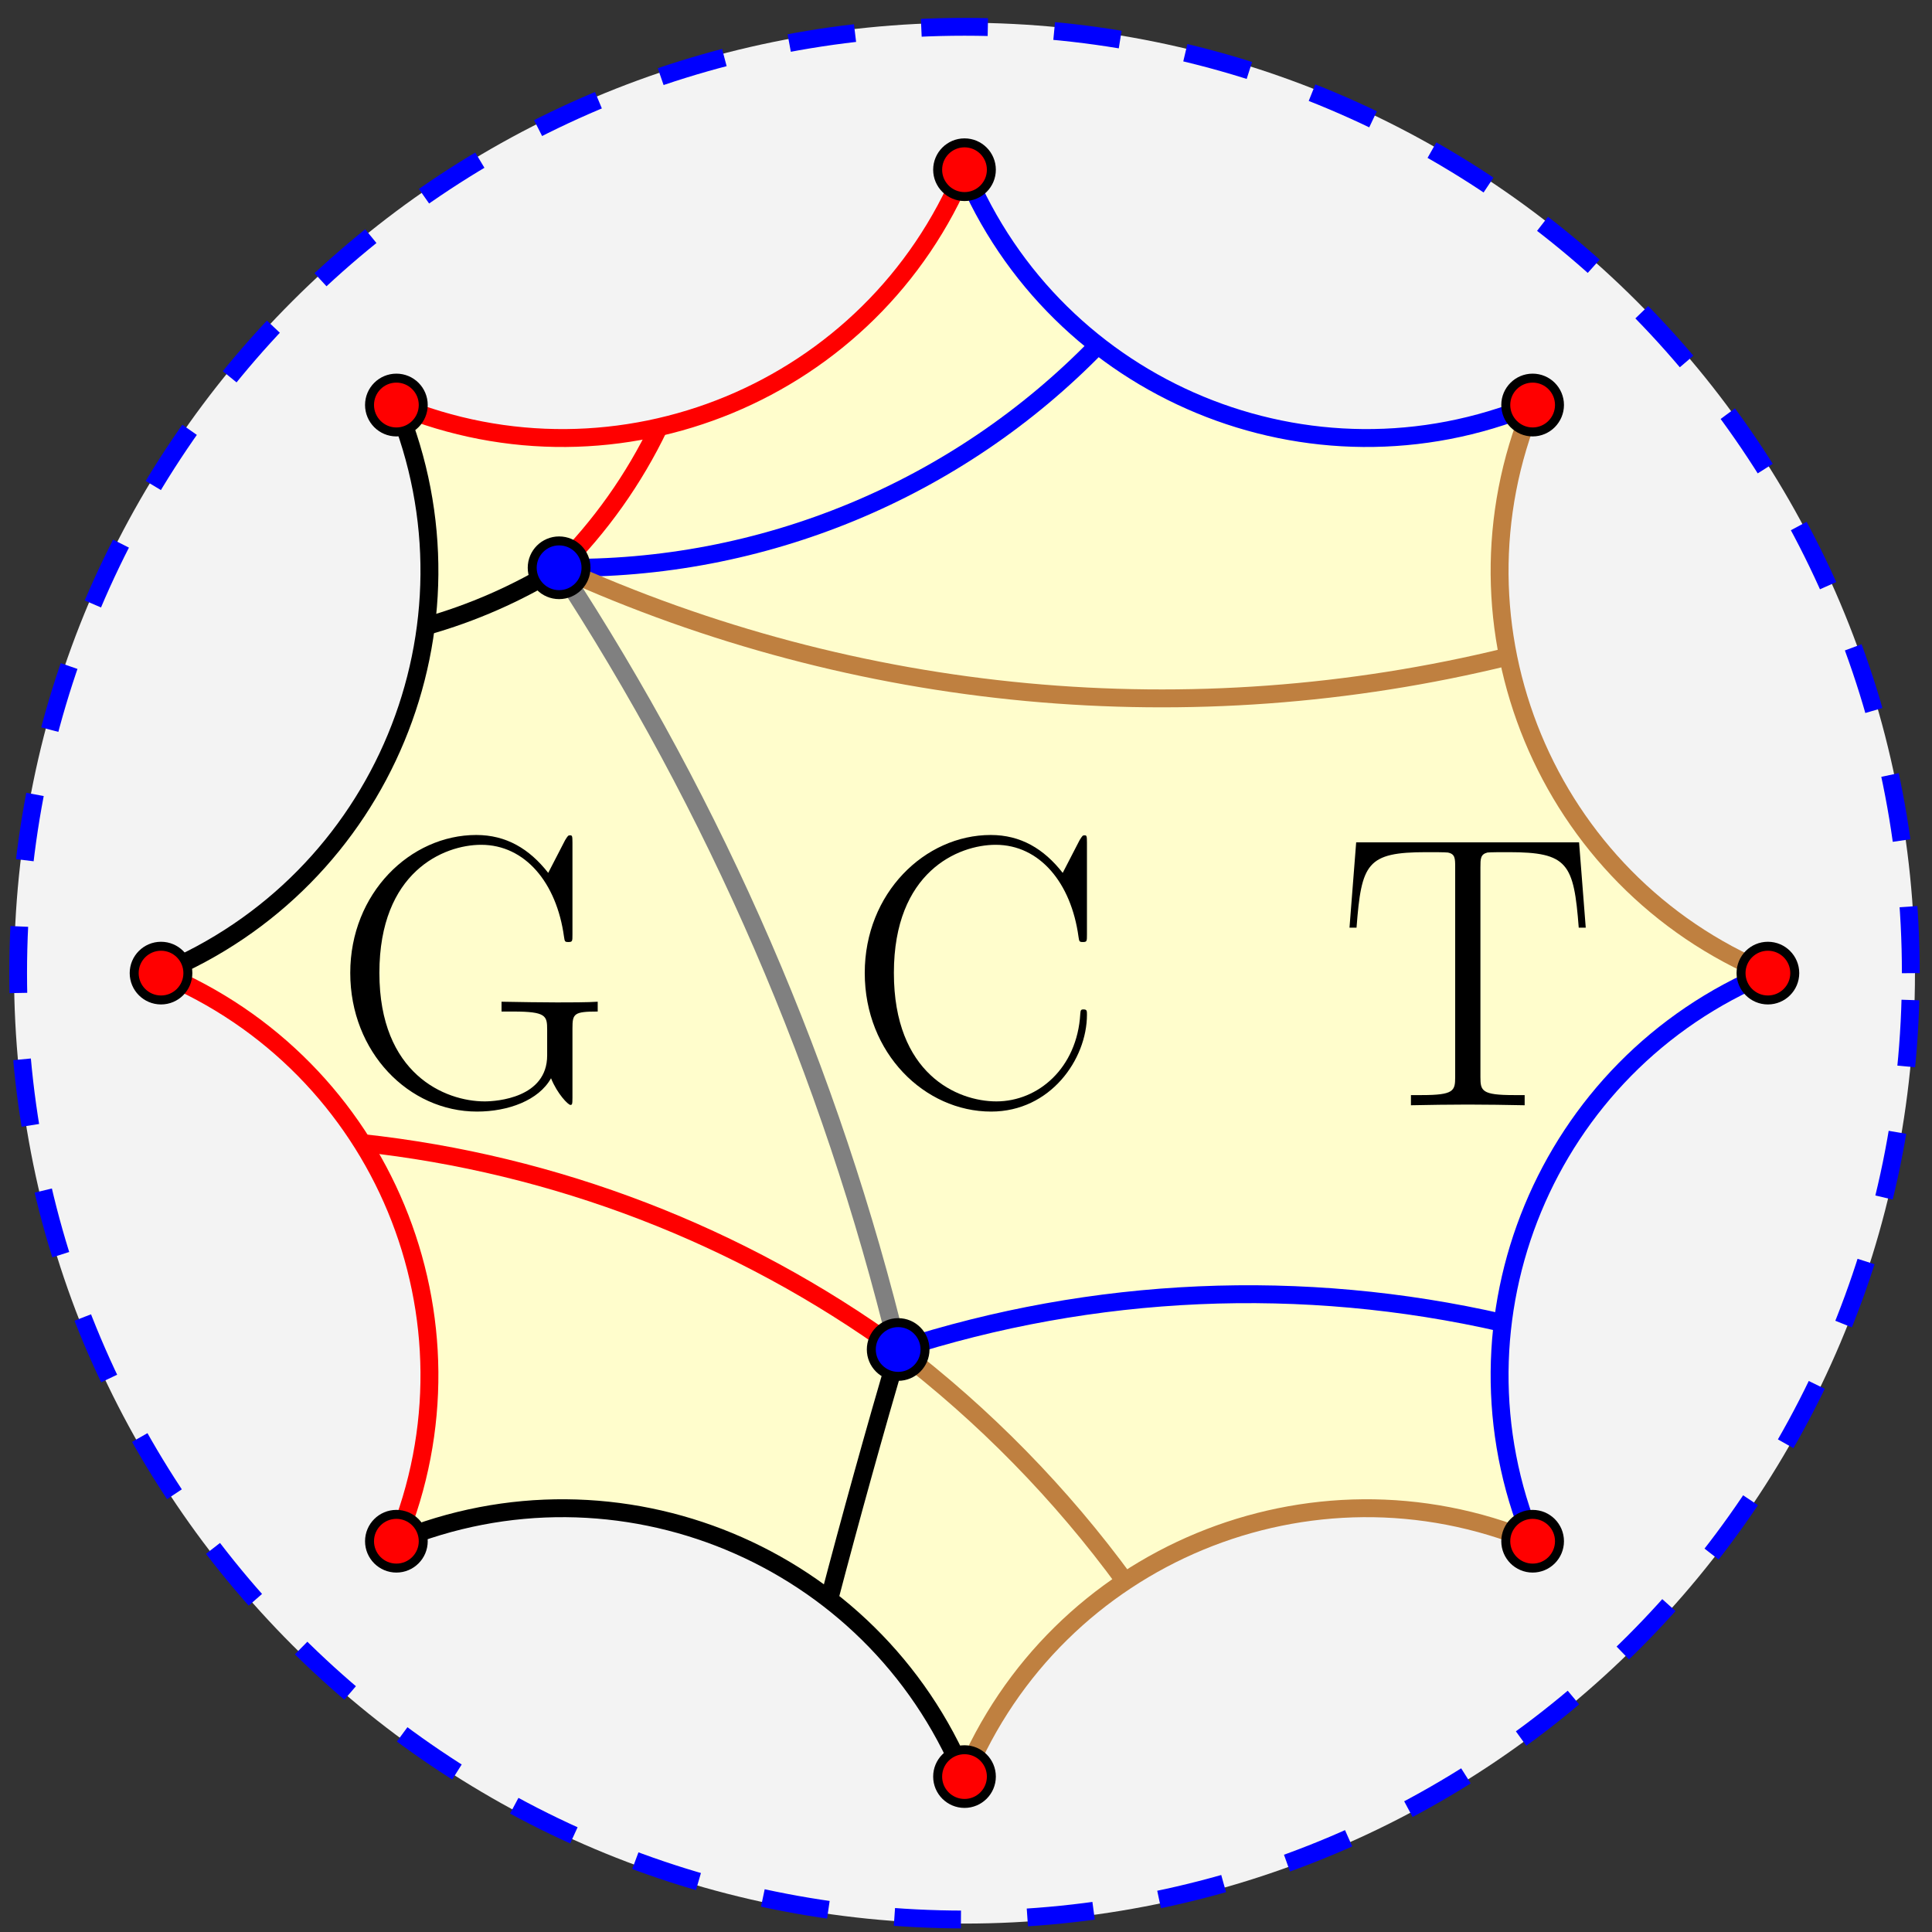 <?xml version="1.0" encoding="UTF-8"?>
<svg xmlns="http://www.w3.org/2000/svg" xmlns:xlink="http://www.w3.org/1999/xlink" width="86pt" height="86pt" viewBox="0 0 86 86" version="1.1">
<rect x="0" y="0" width="86" height="86" fill="#333333" stroke="none"/>
<defs>
<g>
<symbol overflow="visible" id="glyph0-0">
<path style="stroke:none;" d=""/>
</symbol>
<symbol overflow="visible" id="glyph0-1">
<path style="stroke:none;" d="M 10.688 -3.422 C 10.688 -4.078 10.75 -4.172 11.812 -4.172 L 11.812 -4.609 C 11.406 -4.578 10.469 -4.578 10 -4.578 C 9.516 -4.578 8.172 -4.594 7.531 -4.609 L 7.531 -4.172 L 8.047 -4.172 C 9.516 -4.172 9.562 -3.984 9.562 -3.359 L 9.562 -2.219 C 9.562 -0.328 7.312 -0.172 6.781 -0.172 C 5.016 -0.172 2.094 -1.391 2.094 -5.891 C 2.094 -10.391 4.953 -11.594 6.625 -11.594 C 8.578 -11.594 9.984 -9.906 10.312 -7.5 C 10.344 -7.297 10.344 -7.266 10.5 -7.266 C 10.688 -7.266 10.688 -7.297 10.688 -7.609 L 10.688 -11.688 C 10.688 -12 10.672 -12.016 10.578 -12.016 C 10.5 -12.016 10.484 -12 10.359 -11.797 L 9.609 -10.344 C 8.766 -11.422 7.734 -12.031 6.406 -12.031 C 3.469 -12.031 0.797 -9.438 0.797 -5.891 C 0.797 -2.359 3.406 0.281 6.438 0.281 C 7.828 0.281 9.188 -0.219 9.734 -1.203 C 10.016 -0.5 10.5 -0.016 10.594 -0.016 C 10.672 -0.016 10.688 -0.031 10.688 -0.344 Z M 10.688 -3.422 "/>
</symbol>
<symbol overflow="visible" id="glyph0-2">
<path style="stroke:none;" d="M 10.688 -11.688 C 10.688 -12 10.672 -12.016 10.578 -12.016 C 10.5 -12.016 10.484 -12 10.359 -11.797 L 9.609 -10.344 C 8.766 -11.422 7.734 -12.031 6.406 -12.031 C 3.469 -12.031 0.797 -9.438 0.797 -5.891 C 0.797 -2.312 3.469 0.281 6.422 0.281 C 9.062 0.281 10.688 -2.047 10.688 -4.031 C 10.688 -4.203 10.688 -4.266 10.531 -4.266 C 10.406 -4.266 10.406 -4.219 10.391 -4.062 C 10.25 -1.656 8.516 -0.172 6.656 -0.172 C 4.906 -0.172 2.094 -1.406 2.094 -5.891 C 2.094 -10.391 4.953 -11.594 6.625 -11.594 C 8.578 -11.594 9.984 -9.906 10.312 -7.5 C 10.344 -7.297 10.344 -7.266 10.5 -7.266 C 10.688 -7.266 10.688 -7.297 10.688 -7.609 Z M 10.688 -11.688 "/>
</symbol>
<symbol overflow="visible" id="glyph0-3">
<path style="stroke:none;" d="M 10.703 -11.703 L 0.781 -11.703 L 0.484 -7.906 L 0.797 -7.906 C 1.016 -10.766 1.25 -11.266 3.906 -11.266 C 4.219 -11.266 4.719 -11.266 4.859 -11.25 C 5.188 -11.188 5.188 -10.984 5.188 -10.594 L 5.188 -1.25 C 5.188 -0.641 5.125 -0.453 3.703 -0.453 L 3.219 -0.453 L 3.219 0 C 4.047 -0.016 4.906 -0.031 5.75 -0.031 C 6.594 -0.031 7.453 -0.016 8.281 0 L 8.281 -0.453 L 7.797 -0.453 C 6.375 -0.453 6.312 -0.641 6.312 -1.25 L 6.312 -10.594 C 6.312 -10.969 6.312 -11.172 6.625 -11.25 C 6.766 -11.266 7.266 -11.266 7.578 -11.266 C 10.203 -11.266 10.469 -10.766 10.688 -7.906 L 11 -7.906 Z M 10.703 -11.703 "/>
</symbol>
</g>
<clipPath id="clip1">
  <path d="M 0 1 L 86 1 L 86 86 L 0 86 Z M 0 1 "/>
</clipPath>
<clipPath id="clip2">
  <path d="M 85.453 43.316 C 85.453 19.836 66.418 0.797 42.934 0.797 C 19.449 0.797 0.414 19.836 0.414 43.316 C 0.414 66.801 19.449 85.84 42.934 85.84 C 66.418 85.84 85.453 66.801 85.453 43.316 Z M 85.453 43.316 "/>
</clipPath>
<clipPath id="clip3">
  <path d="M 85.453 43.316 C 85.453 19.836 66.418 0.797 42.934 0.797 C 19.449 0.797 0.414 19.836 0.414 43.316 C 0.414 66.801 19.449 85.84 42.934 85.84 C 66.418 85.84 85.453 66.801 85.453 43.316 Z M 85.453 43.316 "/>
</clipPath>
<clipPath id="clip4">
  <path d="M 7 7 L 79 7 L 79 80 L 7 80 Z M 7 7 "/>
</clipPath>
<clipPath id="clip5">
  <path d="M 85.453 43.316 C 85.453 19.836 66.418 0.797 42.934 0.797 C 19.449 0.797 0.414 19.836 0.414 43.316 C 0.414 66.801 19.449 85.84 42.934 85.84 C 66.418 85.84 85.453 66.801 85.453 43.316 Z M 85.453 43.316 "/>
</clipPath>
<clipPath id="clip6">
  <path d="M 55 6 L 86 6 L 86 55 L 55 55 Z M 55 6 "/>
</clipPath>
<clipPath id="clip7">
  <path d="M 85.453 43.316 C 85.453 19.836 66.418 0.797 42.934 0.797 C 19.449 0.797 0.414 19.836 0.414 43.316 C 0.414 66.801 19.449 85.84 42.934 85.84 C 66.418 85.84 85.453 66.801 85.453 43.316 Z M 85.453 43.316 "/>
</clipPath>
<clipPath id="clip8">
  <path d="M 31 0 L 80 0 L 80 31 L 31 31 Z M 31 0 "/>
</clipPath>
<clipPath id="clip9">
  <path d="M 85.453 43.316 C 85.453 19.836 66.418 0.797 42.934 0.797 C 19.449 0.797 0.414 19.836 0.414 43.316 C 0.414 66.801 19.449 85.84 42.934 85.84 C 66.418 85.84 85.453 66.801 85.453 43.316 Z M 85.453 43.316 "/>
</clipPath>
<clipPath id="clip10">
  <path d="M 6 0 L 55 0 L 55 31 L 6 31 Z M 6 0 "/>
</clipPath>
<clipPath id="clip11">
  <path d="M 85.453 43.316 C 85.453 19.836 66.418 0.797 42.934 0.797 C 19.449 0.797 0.414 19.836 0.414 43.316 C 0.414 66.801 19.449 85.84 42.934 85.84 C 66.418 85.84 85.453 66.801 85.453 43.316 Z M 85.453 43.316 "/>
</clipPath>
<clipPath id="clip12">
  <path d="M 0 6 L 31 6 L 31 55 L 0 55 Z M 0 6 "/>
</clipPath>
<clipPath id="clip13">
  <path d="M 85.453 43.316 C 85.453 19.836 66.418 0.797 42.934 0.797 C 19.449 0.797 0.414 19.836 0.414 43.316 C 0.414 66.801 19.449 85.84 42.934 85.84 C 66.418 85.84 85.453 66.801 85.453 43.316 Z M 85.453 43.316 "/>
</clipPath>
<clipPath id="clip14">
  <path d="M 0 32 L 31 32 L 31 80 L 0 80 Z M 0 32 "/>
</clipPath>
<clipPath id="clip15">
  <path d="M 85.453 43.316 C 85.453 19.836 66.418 0.797 42.934 0.797 C 19.449 0.797 0.414 19.836 0.414 43.316 C 0.414 66.801 19.449 85.84 42.934 85.84 C 66.418 85.84 85.453 66.801 85.453 43.316 Z M 85.453 43.316 "/>
</clipPath>
<clipPath id="clip16">
  <path d="M 6 55 L 55 55 L 55 86 L 6 86 Z M 6 55 "/>
</clipPath>
<clipPath id="clip17">
  <path d="M 85.453 43.316 C 85.453 19.836 66.418 0.797 42.934 0.797 C 19.449 0.797 0.414 19.836 0.414 43.316 C 0.414 66.801 19.449 85.84 42.934 85.84 C 66.418 85.84 85.453 66.801 85.453 43.316 Z M 85.453 43.316 "/>
</clipPath>
<clipPath id="clip18">
  <path d="M 31 55 L 80 55 L 80 86 L 31 86 Z M 31 55 "/>
</clipPath>
<clipPath id="clip19">
  <path d="M 85.453 43.316 C 85.453 19.836 66.418 0.797 42.934 0.797 C 19.449 0.797 0.414 19.836 0.414 43.316 C 0.414 66.801 19.449 85.84 42.934 85.84 C 66.418 85.84 85.453 66.801 85.453 43.316 Z M 85.453 43.316 "/>
</clipPath>
<clipPath id="clip20">
  <path d="M 55 32 L 86 32 L 86 80 L 55 80 Z M 55 32 "/>
</clipPath>
<clipPath id="clip21">
  <path d="M 85.453 43.316 C 85.453 19.836 66.418 0.797 42.934 0.797 C 19.449 0.797 0.414 19.836 0.414 43.316 C 0.414 66.801 19.449 85.84 42.934 85.84 C 66.418 85.84 85.453 66.801 85.453 43.316 Z M 85.453 43.316 "/>
</clipPath>
<clipPath id="clip22">
  <path d="M 13 14 L 52 14 L 52 72 L 13 72 Z M 13 14 "/>
</clipPath>
<clipPath id="clip23">
  <path d="M 85.453 43.316 C 85.453 19.836 66.418 0.797 42.934 0.797 C 19.449 0.797 0.414 19.836 0.414 43.316 C 0.414 66.801 19.449 85.84 42.934 85.84 C 66.418 85.84 85.453 66.801 85.453 43.316 Z M 85.453 43.316 "/>
</clipPath>
<clipPath id="clip24">
  <path d="M 7 14 L 37 14 L 37 40 L 7 40 Z M 7 14 "/>
</clipPath>
<clipPath id="clip25">
  <path d="M 85.453 43.316 C 85.453 19.836 66.418 0.797 42.934 0.797 C 19.449 0.797 0.414 19.836 0.414 43.316 C 0.414 66.801 19.449 85.84 42.934 85.84 C 66.418 85.84 85.453 66.801 85.453 43.316 Z M 85.453 43.316 "/>
</clipPath>
<clipPath id="clip26">
  <path d="M 25 48 L 52 48 L 52 83 L 25 83 Z M 25 48 "/>
</clipPath>
<clipPath id="clip27">
  <path d="M 85.453 43.316 C 85.453 19.836 66.418 0.797 42.934 0.797 C 19.449 0.797 0.414 19.836 0.414 43.316 C 0.414 66.801 19.449 85.84 42.934 85.84 C 66.418 85.84 85.453 66.801 85.453 43.316 Z M 85.453 43.316 "/>
</clipPath>
<clipPath id="clip28">
  <path d="M 13 4 L 61 4 L 61 37 L 13 37 Z M 13 4 "/>
</clipPath>
<clipPath id="clip29">
  <path d="M 85.453 43.316 C 85.453 19.836 66.418 0.797 42.934 0.797 C 19.449 0.797 0.414 19.836 0.414 43.316 C 0.414 66.801 19.449 85.84 42.934 85.84 C 66.418 85.84 85.453 66.801 85.453 43.316 Z M 85.453 43.316 "/>
</clipPath>
<clipPath id="clip30">
  <path d="M 28 46 L 79 46 L 79 72 L 28 72 Z M 28 46 "/>
</clipPath>
<clipPath id="clip31">
  <path d="M 85.453 43.316 C 85.453 19.836 66.418 0.797 42.934 0.797 C 19.449 0.797 0.414 19.836 0.414 43.316 C 0.414 66.801 19.449 85.84 42.934 85.84 C 66.418 85.84 85.453 66.801 85.453 43.316 Z M 85.453 43.316 "/>
</clipPath>
<clipPath id="clip32">
  <path d="M 13 7 L 41 7 L 41 37 L 13 37 Z M 13 7 "/>
</clipPath>
<clipPath id="clip33">
  <path d="M 85.453 43.316 C 85.453 19.836 66.418 0.797 42.934 0.797 C 19.449 0.797 0.414 19.836 0.414 43.316 C 0.414 66.801 19.449 85.84 42.934 85.84 C 66.418 85.84 85.453 66.801 85.453 43.316 Z M 85.453 43.316 "/>
</clipPath>
<clipPath id="clip34">
  <path d="M 4 39 L 52 39 L 52 72 L 4 72 Z M 4 39 "/>
</clipPath>
<clipPath id="clip35">
  <path d="M 85.453 43.316 C 85.453 19.836 66.418 0.797 42.934 0.797 C 19.449 0.797 0.414 19.836 0.414 43.316 C 0.414 66.801 19.449 85.84 42.934 85.84 C 66.418 85.84 85.453 66.801 85.453 43.316 Z M 85.453 43.316 "/>
</clipPath>
<clipPath id="clip36">
  <path d="M 13 14 L 79 14 L 79 43 L 13 43 Z M 13 14 "/>
</clipPath>
<clipPath id="clip37">
  <path d="M 85.453 43.316 C 85.453 19.836 66.418 0.797 42.934 0.797 C 19.449 0.797 0.414 19.836 0.414 43.316 C 0.414 66.801 19.449 85.84 42.934 85.84 C 66.418 85.84 85.453 66.801 85.453 43.316 Z M 85.453 43.316 "/>
</clipPath>
<clipPath id="clip38">
  <path d="M 28 48 L 62 48 L 62 82 L 28 82 Z M 28 48 "/>
</clipPath>
<clipPath id="clip39">
  <path d="M 85.453 43.316 C 85.453 19.836 66.418 0.797 42.934 0.797 C 19.449 0.797 0.414 19.836 0.414 43.316 C 0.414 66.801 19.449 85.84 42.934 85.84 C 66.418 85.84 85.453 66.801 85.453 43.316 Z M 85.453 43.316 "/>
</clipPath>
<clipPath id="clip40">
  <path d="M 77 42 L 80 42 L 80 45 L 77 45 Z M 77 42 "/>
</clipPath>
<clipPath id="clip41">
  <path d="M 85.453 43.316 C 85.453 19.836 66.418 0.797 42.934 0.797 C 19.449 0.797 0.414 19.836 0.414 43.316 C 0.414 66.801 19.449 85.84 42.934 85.84 C 66.418 85.84 85.453 66.801 85.453 43.316 Z M 85.453 43.316 "/>
</clipPath>
<clipPath id="clip42">
  <path d="M 71 36 L 86 36 L 86 51 L 71 51 Z M 71 36 "/>
</clipPath>
<clipPath id="clip43">
  <path d="M 85.453 43.316 C 85.453 19.836 66.418 0.797 42.934 0.797 C 19.449 0.797 0.414 19.836 0.414 43.316 C 0.414 66.801 19.449 85.84 42.934 85.84 C 66.418 85.84 85.453 66.801 85.453 43.316 Z M 85.453 43.316 "/>
</clipPath>
<clipPath id="clip44">
  <path d="M 67 16 L 70 16 L 70 20 L 67 20 Z M 67 16 "/>
</clipPath>
<clipPath id="clip45">
  <path d="M 85.453 43.316 C 85.453 19.836 66.418 0.797 42.934 0.797 C 19.449 0.797 0.414 19.836 0.414 43.316 C 0.414 66.801 19.449 85.84 42.934 85.84 C 66.418 85.84 85.453 66.801 85.453 43.316 Z M 85.453 43.316 "/>
</clipPath>
<clipPath id="clip46">
  <path d="M 61 11 L 76 11 L 76 25 L 61 25 Z M 61 11 "/>
</clipPath>
<clipPath id="clip47">
  <path d="M 85.453 43.316 C 85.453 19.836 66.418 0.797 42.934 0.797 C 19.449 0.797 0.414 19.836 0.414 43.316 C 0.414 66.801 19.449 85.84 42.934 85.84 C 66.418 85.84 85.453 66.801 85.453 43.316 Z M 85.453 43.316 "/>
</clipPath>
<clipPath id="clip48">
  <path d="M 41 6 L 45 6 L 45 9 L 41 9 Z M 41 6 "/>
</clipPath>
<clipPath id="clip49">
  <path d="M 85.453 43.316 C 85.453 19.836 66.418 0.797 42.934 0.797 C 19.449 0.797 0.414 19.836 0.414 43.316 C 0.414 66.801 19.449 85.84 42.934 85.84 C 66.418 85.84 85.453 66.801 85.453 43.316 Z M 85.453 43.316 "/>
</clipPath>
<clipPath id="clip50">
  <path d="M 36 0 L 50 0 L 50 15 L 36 15 Z M 36 0 "/>
</clipPath>
<clipPath id="clip51">
  <path d="M 85.453 43.316 C 85.453 19.836 66.418 0.797 42.934 0.797 C 19.449 0.797 0.414 19.836 0.414 43.316 C 0.414 66.801 19.449 85.84 42.934 85.84 C 66.418 85.84 85.453 66.801 85.453 43.316 Z M 85.453 43.316 "/>
</clipPath>
<clipPath id="clip52">
  <path d="M 16 16 L 19 16 L 19 20 L 16 20 Z M 16 16 "/>
</clipPath>
<clipPath id="clip53">
  <path d="M 85.453 43.316 C 85.453 19.836 66.418 0.797 42.934 0.797 C 19.449 0.797 0.414 19.836 0.414 43.316 C 0.414 66.801 19.449 85.84 42.934 85.84 C 66.418 85.84 85.453 66.801 85.453 43.316 Z M 85.453 43.316 "/>
</clipPath>
<clipPath id="clip54">
  <path d="M 10 11 L 25 11 L 25 25 L 10 25 Z M 10 11 "/>
</clipPath>
<clipPath id="clip55">
  <path d="M 85.453 43.316 C 85.453 19.836 66.418 0.797 42.934 0.797 C 19.449 0.797 0.414 19.836 0.414 43.316 C 0.414 66.801 19.449 85.84 42.934 85.84 C 66.418 85.84 85.453 66.801 85.453 43.316 Z M 85.453 43.316 "/>
</clipPath>
<clipPath id="clip56">
  <path d="M 5 42 L 9 42 L 9 45 L 5 45 Z M 5 42 "/>
</clipPath>
<clipPath id="clip57">
  <path d="M 85.453 43.316 C 85.453 19.836 66.418 0.797 42.934 0.797 C 19.449 0.797 0.414 19.836 0.414 43.316 C 0.414 66.801 19.449 85.84 42.934 85.84 C 66.418 85.84 85.453 66.801 85.453 43.316 Z M 85.453 43.316 "/>
</clipPath>
<clipPath id="clip58">
  <path d="M 0 36 L 14 36 L 14 51 L 0 51 Z M 0 36 "/>
</clipPath>
<clipPath id="clip59">
  <path d="M 85.453 43.316 C 85.453 19.836 66.418 0.797 42.934 0.797 C 19.449 0.797 0.414 19.836 0.414 43.316 C 0.414 66.801 19.449 85.84 42.934 85.84 C 66.418 85.84 85.453 66.801 85.453 43.316 Z M 85.453 43.316 "/>
</clipPath>
<clipPath id="clip60">
  <path d="M 16 67 L 19 67 L 19 70 L 16 70 Z M 16 67 "/>
</clipPath>
<clipPath id="clip61">
  <path d="M 85.453 43.316 C 85.453 19.836 66.418 0.797 42.934 0.797 C 19.449 0.797 0.414 19.836 0.414 43.316 C 0.414 66.801 19.449 85.84 42.934 85.84 C 66.418 85.84 85.453 66.801 85.453 43.316 Z M 85.453 43.316 "/>
</clipPath>
<clipPath id="clip62">
  <path d="M 10 61 L 25 61 L 25 76 L 10 76 Z M 10 61 "/>
</clipPath>
<clipPath id="clip63">
  <path d="M 85.453 43.316 C 85.453 19.836 66.418 0.797 42.934 0.797 C 19.449 0.797 0.414 19.836 0.414 43.316 C 0.414 66.801 19.449 85.84 42.934 85.84 C 66.418 85.84 85.453 66.801 85.453 43.316 Z M 85.453 43.316 "/>
</clipPath>
<clipPath id="clip64">
  <path d="M 41 77 L 45 77 L 45 81 L 41 81 Z M 41 77 "/>
</clipPath>
<clipPath id="clip65">
  <path d="M 85.453 43.316 C 85.453 19.836 66.418 0.797 42.934 0.797 C 19.449 0.797 0.414 19.836 0.414 43.316 C 0.414 66.801 19.449 85.84 42.934 85.84 C 66.418 85.84 85.453 66.801 85.453 43.316 Z M 85.453 43.316 "/>
</clipPath>
<clipPath id="clip66">
  <path d="M 36 72 L 50 72 L 50 86 L 36 86 Z M 36 72 "/>
</clipPath>
<clipPath id="clip67">
  <path d="M 85.453 43.316 C 85.453 19.836 66.418 0.797 42.934 0.797 C 19.449 0.797 0.414 19.836 0.414 43.316 C 0.414 66.801 19.449 85.84 42.934 85.84 C 66.418 85.84 85.453 66.801 85.453 43.316 Z M 85.453 43.316 "/>
</clipPath>
<clipPath id="clip68">
  <path d="M 67 67 L 70 67 L 70 70 L 67 70 Z M 67 67 "/>
</clipPath>
<clipPath id="clip69">
  <path d="M 85.453 43.316 C 85.453 19.836 66.418 0.797 42.934 0.797 C 19.449 0.797 0.414 19.836 0.414 43.316 C 0.414 66.801 19.449 85.84 42.934 85.84 C 66.418 85.84 85.453 66.801 85.453 43.316 Z M 85.453 43.316 "/>
</clipPath>
<clipPath id="clip70">
  <path d="M 61 61 L 76 61 L 76 76 L 61 76 Z M 61 61 "/>
</clipPath>
<clipPath id="clip71">
  <path d="M 85.453 43.316 C 85.453 19.836 66.418 0.797 42.934 0.797 C 19.449 0.797 0.414 19.836 0.414 43.316 C 0.414 66.801 19.449 85.84 42.934 85.84 C 66.418 85.84 85.453 66.801 85.453 43.316 Z M 85.453 43.316 "/>
</clipPath>
<clipPath id="clip72">
  <path d="M 23 24 L 27 24 L 27 27 L 23 27 Z M 23 24 "/>
</clipPath>
<clipPath id="clip73">
  <path d="M 85.453 43.316 C 85.453 19.836 66.418 0.797 42.934 0.797 C 19.449 0.797 0.414 19.836 0.414 43.316 C 0.414 66.801 19.449 85.84 42.934 85.84 C 66.418 85.84 85.453 66.801 85.453 43.316 Z M 85.453 43.316 "/>
</clipPath>
<clipPath id="clip74">
  <path d="M 18 18 L 32 18 L 32 33 L 18 33 Z M 18 18 "/>
</clipPath>
<clipPath id="clip75">
  <path d="M 85.453 43.316 C 85.453 19.836 66.418 0.797 42.934 0.797 C 19.449 0.797 0.414 19.836 0.414 43.316 C 0.414 66.801 19.449 85.84 42.934 85.84 C 66.418 85.84 85.453 66.801 85.453 43.316 Z M 85.453 43.316 "/>
</clipPath>
<clipPath id="clip76">
  <path d="M 38 58 L 42 58 L 42 62 L 38 62 Z M 38 58 "/>
</clipPath>
<clipPath id="clip77">
  <path d="M 85.453 43.316 C 85.453 19.836 66.418 0.797 42.934 0.797 C 19.449 0.797 0.414 19.836 0.414 43.316 C 0.414 66.801 19.449 85.84 42.934 85.84 C 66.418 85.84 85.453 66.801 85.453 43.316 Z M 85.453 43.316 "/>
</clipPath>
<clipPath id="clip78">
  <path d="M 33 53 L 47 53 L 47 67 L 33 67 Z M 33 53 "/>
</clipPath>
<clipPath id="clip79">
  <path d="M 85.453 43.316 C 85.453 19.836 66.418 0.797 42.934 0.797 C 19.449 0.797 0.414 19.836 0.414 43.316 C 0.414 66.801 19.449 85.84 42.934 85.84 C 66.418 85.84 85.453 66.801 85.453 43.316 Z M 85.453 43.316 "/>
</clipPath>
<clipPath id="clip80">
  <path d="M 15 37 L 27 37 L 27 50 L 15 50 Z M 15 37 "/>
</clipPath>
<clipPath id="clip81">
  <path d="M 85.453 43.316 C 85.453 19.836 66.418 0.797 42.934 0.797 C 19.449 0.797 0.414 19.836 0.414 43.316 C 0.414 66.801 19.449 85.84 42.934 85.84 C 66.418 85.84 85.453 66.801 85.453 43.316 Z M 85.453 43.316 "/>
</clipPath>
<clipPath id="clip82">
  <path d="M 38 37 L 49 37 L 49 50 L 38 50 Z M 38 37 "/>
</clipPath>
<clipPath id="clip83">
  <path d="M 85.453 43.316 C 85.453 19.836 66.418 0.797 42.934 0.797 C 19.449 0.797 0.414 19.836 0.414 43.316 C 0.414 66.801 19.449 85.84 42.934 85.84 C 66.418 85.84 85.453 66.801 85.453 43.316 Z M 85.453 43.316 "/>
</clipPath>
<clipPath id="clip84">
  <path d="M 60 37 L 71 37 L 71 50 L 60 50 Z M 60 37 "/>
</clipPath>
<clipPath id="clip85">
  <path d="M 85.453 43.316 C 85.453 19.836 66.418 0.797 42.934 0.797 C 19.449 0.797 0.414 19.836 0.414 43.316 C 0.414 66.801 19.449 85.84 42.934 85.84 C 66.418 85.84 85.453 66.801 85.453 43.316 Z M 85.453 43.316 "/>
</clipPath>
</defs>
<g id="surface1">
<g clip-path="url(#clip1)" clip-rule="nonzero">
<g clip-path="url(#clip2)" clip-rule="nonzero">
<path style=" stroke:none;fill-rule:nonzero;fill:rgb(95%,95%,95%);fill-opacity:1;" d="M 85.242 43.316 C 85.242 19.953 66.301 1.012 42.934 1.012 C 19.566 1.012 0.625 19.953 0.625 43.316 C 0.625 66.684 19.566 85.625 42.934 85.625 C 66.301 85.625 85.242 66.684 85.242 43.316 Z M 85.242 43.316 "/>
</g>
</g>
<g clip-path="url(#clip3)" clip-rule="nonzero">
<path style="fill:none;stroke-width:1.594;stroke-linecap:butt;stroke-linejoin:miter;stroke:rgb(0%,0%,100%);stroke-opacity:1;stroke-dasharray:2.989,2.989;stroke-miterlimit:10;" d="M 42.524 0.002 C 42.524 23.486 23.485 42.525 0.001 42.525 C -23.488 42.525 -42.527 23.486 -42.527 0.002 C -42.527 -23.487 -23.488 -42.526 0.001 -42.526 C 23.485 -42.526 42.524 -23.487 42.524 0.002 Z M 42.524 0.002 " transform="matrix(1,0,0,-1,42.933,43.318)"/>
</g>
<g clip-path="url(#clip4)" clip-rule="nonzero">
<g clip-path="url(#clip5)" clip-rule="nonzero">
<path style=" stroke:none;fill-rule:nonzero;fill:rgb(100%,98.979%,80%);fill-opacity:1;" d="M 78.695 43.316 C 68.875 39.047 64.297 27.992 68.223 18.027 C 58.258 21.953 47.203 17.375 42.934 7.555 C 38.664 17.375 27.609 21.953 17.645 18.027 C 21.57 27.992 16.992 39.047 7.168 43.316 C 16.992 47.59 21.57 58.641 17.645 68.605 C 27.609 64.68 38.664 69.262 42.934 79.082 C 47.203 69.262 58.258 64.68 68.223 68.605 C 64.297 58.641 68.875 47.59 78.695 43.316 "/>
</g>
</g>
<g clip-path="url(#clip6)" clip-rule="nonzero">
<g clip-path="url(#clip7)" clip-rule="nonzero">
<path style="fill:none;stroke-width:0.797;stroke-linecap:butt;stroke-linejoin:miter;stroke:rgb(75%,50%,25%);stroke-opacity:1;stroke-miterlimit:10;" d="M 25.29 25.287 C 21.212 15.412 25.903 4.095 35.77 -0.002 " transform="matrix(1,0,0,-1,42.933,43.318)"/>
</g>
</g>
<g clip-path="url(#clip8)" clip-rule="nonzero">
<g clip-path="url(#clip9)" clip-rule="nonzero">
<path style="fill:none;stroke-width:0.797;stroke-linecap:butt;stroke-linejoin:miter;stroke:rgb(0%,0%,100%);stroke-opacity:1;stroke-miterlimit:10;" d="M -0.003 35.771 C 4.094 25.9 15.411 21.213 25.29 25.291 " transform="matrix(1,0,0,-1,42.933,43.318)"/>
</g>
</g>
<g clip-path="url(#clip10)" clip-rule="nonzero">
<g clip-path="url(#clip11)" clip-rule="nonzero">
<path style="fill:none;stroke-width:0.797;stroke-linecap:butt;stroke-linejoin:miter;stroke:rgb(100%,0%,0%);stroke-opacity:1;stroke-miterlimit:10;" d="M -25.288 25.291 C -15.41 21.213 -4.093 25.9 0.001 35.771 " transform="matrix(1,0,0,-1,42.933,43.318)"/>
</g>
</g>
<g clip-path="url(#clip12)" clip-rule="nonzero">
<g clip-path="url(#clip13)" clip-rule="nonzero">
<path style="fill:none;stroke-width:0.797;stroke-linecap:butt;stroke-linejoin:miter;stroke:rgb(0%,0%,0%);stroke-opacity:1;stroke-miterlimit:10;" d="M -35.773 -0.002 C -25.902 4.095 -21.21 15.412 -25.288 25.287 " transform="matrix(1,0,0,-1,42.933,43.318)"/>
</g>
</g>
<g clip-path="url(#clip14)" clip-rule="nonzero">
<g clip-path="url(#clip15)" clip-rule="nonzero">
<path style="fill:none;stroke-width:0.797;stroke-linecap:butt;stroke-linejoin:miter;stroke:rgb(100%,0%,0%);stroke-opacity:1;stroke-miterlimit:10;" d="M -25.288 -25.287 C -21.21 -15.412 -25.902 -4.096 -35.769 0.002 " transform="matrix(1,0,0,-1,42.933,43.318)"/>
</g>
</g>
<g clip-path="url(#clip16)" clip-rule="nonzero">
<g clip-path="url(#clip17)" clip-rule="nonzero">
<path style="fill:none;stroke-width:0.797;stroke-linecap:butt;stroke-linejoin:miter;stroke:rgb(0%,0%,0%);stroke-opacity:1;stroke-miterlimit:10;" d="M 0.001 -35.772 C -4.093 -25.901 -15.41 -21.209 -25.288 -25.291 " transform="matrix(1,0,0,-1,42.933,43.318)"/>
</g>
</g>
<g clip-path="url(#clip18)" clip-rule="nonzero">
<g clip-path="url(#clip19)" clip-rule="nonzero">
<path style="fill:none;stroke-width:0.797;stroke-linecap:butt;stroke-linejoin:miter;stroke:rgb(75%,50%,25%);stroke-opacity:1;stroke-miterlimit:10;" d="M 25.286 -25.291 C 15.411 -21.209 4.094 -25.901 -0.003 -35.772 " transform="matrix(1,0,0,-1,42.933,43.318)"/>
</g>
</g>
<g clip-path="url(#clip20)" clip-rule="nonzero">
<g clip-path="url(#clip21)" clip-rule="nonzero">
<path style="fill:none;stroke-width:0.797;stroke-linecap:butt;stroke-linejoin:miter;stroke:rgb(0%,0%,100%);stroke-opacity:1;stroke-miterlimit:10;" d="M 35.77 0.002 C 25.903 -4.096 21.212 -15.412 25.29 -25.287 " transform="matrix(1,0,0,-1,42.933,43.318)"/>
</g>
</g>
<g clip-path="url(#clip22)" clip-rule="nonzero">
<g clip-path="url(#clip23)" clip-rule="nonzero">
<path style="fill:none;stroke-width:0.797;stroke-linecap:butt;stroke-linejoin:miter;stroke:rgb(50%,50%,50%);stroke-opacity:1;stroke-miterlimit:10;" d="M -2.941 -16.834 C -5.941 -4.444 -11.046 7.353 -18.031 18.017 " transform="matrix(1,0,0,-1,42.933,43.318)"/>
</g>
</g>
<g clip-path="url(#clip24)" clip-rule="nonzero">
<g clip-path="url(#clip25)" clip-rule="nonzero">
<path style="fill:none;stroke-width:0.797;stroke-linecap:butt;stroke-linejoin:miter;stroke:rgb(0%,0%,0%);stroke-opacity:1;stroke-miterlimit:10;" d="M -24.003 15.435 C -21.91 16.021 -19.902 16.904 -18.05 18.048 " transform="matrix(1,0,0,-1,42.933,43.318)"/>
</g>
</g>
<g clip-path="url(#clip26)" clip-rule="nonzero">
<g clip-path="url(#clip27)" clip-rule="nonzero">
<path style="fill:none;stroke-width:0.797;stroke-linecap:butt;stroke-linejoin:miter;stroke:rgb(0%,0%,0%);stroke-opacity:1;stroke-miterlimit:10;" d="M -2.925 -16.725 C -4.015 -20.448 -5.066 -24.225 -6.05 -27.979 " transform="matrix(1,0,0,-1,42.933,43.318)"/>
</g>
</g>
<g clip-path="url(#clip28)" clip-rule="nonzero">
<g clip-path="url(#clip29)" clip-rule="nonzero">
<path style="fill:none;stroke-width:0.797;stroke-linecap:butt;stroke-linejoin:miter;stroke:rgb(0%,0%,100%);stroke-opacity:1;stroke-miterlimit:10;" d="M -18.023 18.045 C -9.007 17.9 -0.328 21.49 5.95 27.963 " transform="matrix(1,0,0,-1,42.933,43.318)"/>
</g>
</g>
<g clip-path="url(#clip30)" clip-rule="nonzero">
<g clip-path="url(#clip31)" clip-rule="nonzero">
<path style="fill:none;stroke-width:0.797;stroke-linecap:butt;stroke-linejoin:miter;stroke:rgb(0%,0%,100%);stroke-opacity:1;stroke-miterlimit:10;" d="M 23.95 -15.569 C 15.047 -13.53 5.751 -13.936 -2.941 -16.752 " transform="matrix(1,0,0,-1,42.933,43.318)"/>
</g>
</g>
<g clip-path="url(#clip32)" clip-rule="nonzero">
<g clip-path="url(#clip33)" clip-rule="nonzero">
<path style="fill:none;stroke-width:0.797;stroke-linecap:butt;stroke-linejoin:miter;stroke:rgb(100%,0%,0%);stroke-opacity:1;stroke-miterlimit:10;" d="M -18.05 18.041 C -16.218 19.865 -14.71 21.99 -13.593 24.322 " transform="matrix(1,0,0,-1,42.933,43.318)"/>
</g>
</g>
<g clip-path="url(#clip34)" clip-rule="nonzero">
<g clip-path="url(#clip35)" clip-rule="nonzero">
<path style="fill:none;stroke-width:0.797;stroke-linecap:butt;stroke-linejoin:miter;stroke:rgb(100%,0%,0%);stroke-opacity:1;stroke-miterlimit:10;" d="M -2.98 -16.737 C -9.992 -11.655 -18.214 -8.491 -26.824 -7.561 " transform="matrix(1,0,0,-1,42.933,43.318)"/>
</g>
</g>
<g clip-path="url(#clip36)" clip-rule="nonzero">
<g clip-path="url(#clip37)" clip-rule="nonzero">
<path style="fill:none;stroke-width:0.797;stroke-linecap:butt;stroke-linejoin:miter;stroke:rgb(75%,50%,25%);stroke-opacity:1;stroke-miterlimit:10;" d="M -17.988 18.021 C -4.769 12.021 10.09 10.634 24.192 14.091 " transform="matrix(1,0,0,-1,42.933,43.318)"/>
</g>
</g>
<g clip-path="url(#clip38)" clip-rule="nonzero">
<g clip-path="url(#clip39)" clip-rule="nonzero">
<path style="fill:none;stroke-width:0.797;stroke-linecap:butt;stroke-linejoin:miter;stroke:rgb(75%,50%,25%);stroke-opacity:1;stroke-miterlimit:10;" d="M 7.161 -27.092 C 4.297 -23.17 0.879 -19.682 -2.98 -16.737 " transform="matrix(1,0,0,-1,42.933,43.318)"/>
</g>
</g>
<g clip-path="url(#clip40)" clip-rule="nonzero">
<g clip-path="url(#clip41)" clip-rule="nonzero">
<path style=" stroke:none;fill-rule:nonzero;fill:rgb(100%,0%,0%);fill-opacity:1;" d="M 79.891 43.316 C 79.891 42.656 79.355 42.121 78.695 42.121 C 78.035 42.121 77.5 42.656 77.5 43.316 C 77.5 43.977 78.035 44.512 78.695 44.512 C 79.355 44.512 79.891 43.977 79.891 43.316 Z M 79.891 43.316 "/>
</g>
</g>
<g clip-path="url(#clip42)" clip-rule="nonzero">
<g clip-path="url(#clip43)" clip-rule="nonzero">
<path style="fill:none;stroke-width:0.399;stroke-linecap:butt;stroke-linejoin:miter;stroke:rgb(0%,0%,0%);stroke-opacity:1;stroke-miterlimit:10;" d="M 36.958 0.002 C 36.958 0.662 36.422 1.197 35.762 1.197 C 35.102 1.197 34.567 0.662 34.567 0.002 C 34.567 -0.659 35.102 -1.194 35.762 -1.194 C 36.422 -1.194 36.958 -0.659 36.958 0.002 Z M 36.958 0.002 " transform="matrix(1,0,0,-1,42.933,43.318)"/>
</g>
</g>
<g clip-path="url(#clip44)" clip-rule="nonzero">
<g clip-path="url(#clip45)" clip-rule="nonzero">
<path style=" stroke:none;fill-rule:nonzero;fill:rgb(100%,0%,0%);fill-opacity:1;" d="M 69.418 18.027 C 69.418 17.367 68.883 16.832 68.223 16.832 C 67.562 16.832 67.027 17.367 67.027 18.027 C 67.027 18.688 67.562 19.227 68.223 19.227 C 68.883 19.227 69.418 18.688 69.418 18.027 Z M 69.418 18.027 "/>
</g>
</g>
<g clip-path="url(#clip46)" clip-rule="nonzero">
<g clip-path="url(#clip47)" clip-rule="nonzero">
<path style="fill:none;stroke-width:0.399;stroke-linecap:butt;stroke-linejoin:miter;stroke:rgb(0%,0%,0%);stroke-opacity:1;stroke-miterlimit:10;" d="M 26.485 25.291 C 26.485 25.951 25.95 26.486 25.29 26.486 C 24.63 26.486 24.094 25.951 24.094 25.291 C 24.094 24.631 24.63 24.091 25.29 24.091 C 25.95 24.091 26.485 24.631 26.485 25.291 Z M 26.485 25.291 " transform="matrix(1,0,0,-1,42.933,43.318)"/>
</g>
</g>
<g clip-path="url(#clip48)" clip-rule="nonzero">
<g clip-path="url(#clip49)" clip-rule="nonzero">
<path style=" stroke:none;fill-rule:nonzero;fill:rgb(100%,0%,0%);fill-opacity:1;" d="M 44.129 7.555 C 44.129 6.895 43.594 6.359 42.934 6.359 C 42.273 6.359 41.738 6.895 41.738 7.555 C 41.738 8.215 42.273 8.75 42.934 8.75 C 43.594 8.75 44.129 8.215 44.129 7.555 Z M 44.129 7.555 "/>
</g>
</g>
<g clip-path="url(#clip50)" clip-rule="nonzero">
<g clip-path="url(#clip51)" clip-rule="nonzero">
<path style="fill:none;stroke-width:0.399;stroke-linecap:butt;stroke-linejoin:miter;stroke:rgb(0%,0%,0%);stroke-opacity:1;stroke-miterlimit:10;" d="M 1.196 35.763 C 1.196 36.423 0.661 36.959 0.001 36.959 C -0.66 36.959 -1.195 36.423 -1.195 35.763 C -1.195 35.103 -0.66 34.568 0.001 34.568 C 0.661 34.568 1.196 35.103 1.196 35.763 Z M 1.196 35.763 " transform="matrix(1,0,0,-1,42.933,43.318)"/>
</g>
</g>
<g clip-path="url(#clip52)" clip-rule="nonzero">
<g clip-path="url(#clip53)" clip-rule="nonzero">
<path style=" stroke:none;fill-rule:nonzero;fill:rgb(100%,0%,0%);fill-opacity:1;" d="M 18.84 18.027 C 18.84 17.367 18.305 16.832 17.645 16.832 C 16.984 16.832 16.449 17.367 16.449 18.027 C 16.449 18.688 16.984 19.227 17.645 19.227 C 18.305 19.227 18.84 18.688 18.84 18.027 Z M 18.84 18.027 "/>
</g>
</g>
<g clip-path="url(#clip54)" clip-rule="nonzero">
<g clip-path="url(#clip55)" clip-rule="nonzero">
<path style="fill:none;stroke-width:0.399;stroke-linecap:butt;stroke-linejoin:miter;stroke:rgb(0%,0%,0%);stroke-opacity:1;stroke-miterlimit:10;" d="M -24.093 25.291 C -24.093 25.951 -24.628 26.486 -25.288 26.486 C -25.949 26.486 -26.484 25.951 -26.484 25.291 C -26.484 24.631 -25.949 24.091 -25.288 24.091 C -24.628 24.091 -24.093 24.631 -24.093 25.291 Z M -24.093 25.291 " transform="matrix(1,0,0,-1,42.933,43.318)"/>
</g>
</g>
<g clip-path="url(#clip56)" clip-rule="nonzero">
<g clip-path="url(#clip57)" clip-rule="nonzero">
<path style=" stroke:none;fill-rule:nonzero;fill:rgb(100%,0%,0%);fill-opacity:1;" d="M 8.363 43.316 C 8.363 42.656 7.828 42.121 7.168 42.121 C 6.508 42.121 5.973 42.656 5.973 43.316 C 5.973 43.977 6.508 44.512 7.168 44.512 C 7.828 44.512 8.363 43.977 8.363 43.316 Z M 8.363 43.316 "/>
</g>
</g>
<g clip-path="url(#clip58)" clip-rule="nonzero">
<g clip-path="url(#clip59)" clip-rule="nonzero">
<path style="fill:none;stroke-width:0.399;stroke-linecap:butt;stroke-linejoin:miter;stroke:rgb(0%,0%,0%);stroke-opacity:1;stroke-miterlimit:10;" d="M -34.57 0.002 C -34.57 0.662 -35.105 1.197 -35.765 1.197 C -36.425 1.197 -36.96 0.662 -36.96 0.002 C -36.96 -0.659 -36.425 -1.194 -35.765 -1.194 C -35.105 -1.194 -34.57 -0.659 -34.57 0.002 Z M -34.57 0.002 " transform="matrix(1,0,0,-1,42.933,43.318)"/>
</g>
</g>
<g clip-path="url(#clip60)" clip-rule="nonzero">
<g clip-path="url(#clip61)" clip-rule="nonzero">
<path style=" stroke:none;fill-rule:nonzero;fill:rgb(100%,0%,0%);fill-opacity:1;" d="M 18.84 68.605 C 18.84 67.945 18.305 67.41 17.645 67.41 C 16.984 67.41 16.449 67.945 16.449 68.605 C 16.449 69.266 16.984 69.801 17.645 69.801 C 18.305 69.801 18.84 69.266 18.84 68.605 Z M 18.84 68.605 "/>
</g>
</g>
<g clip-path="url(#clip62)" clip-rule="nonzero">
<g clip-path="url(#clip63)" clip-rule="nonzero">
<path style="fill:none;stroke-width:0.399;stroke-linecap:butt;stroke-linejoin:miter;stroke:rgb(0%,0%,0%);stroke-opacity:1;stroke-miterlimit:10;" d="M -24.093 -25.287 C -24.093 -24.627 -24.628 -24.092 -25.288 -24.092 C -25.949 -24.092 -26.484 -24.627 -26.484 -25.287 C -26.484 -25.948 -25.949 -26.483 -25.288 -26.483 C -24.628 -26.483 -24.093 -25.948 -24.093 -25.287 Z M -24.093 -25.287 " transform="matrix(1,0,0,-1,42.933,43.318)"/>
</g>
</g>
<g clip-path="url(#clip64)" clip-rule="nonzero">
<g clip-path="url(#clip65)" clip-rule="nonzero">
<path style=" stroke:none;fill-rule:nonzero;fill:rgb(100%,0%,0%);fill-opacity:1;" d="M 44.129 79.082 C 44.129 78.422 43.594 77.887 42.934 77.887 C 42.273 77.887 41.738 78.422 41.738 79.082 C 41.738 79.742 42.273 80.277 42.934 80.277 C 43.594 80.277 44.129 79.742 44.129 79.082 Z M 44.129 79.082 "/>
</g>
</g>
<g clip-path="url(#clip66)" clip-rule="nonzero">
<g clip-path="url(#clip67)" clip-rule="nonzero">
<path style="fill:none;stroke-width:0.399;stroke-linecap:butt;stroke-linejoin:miter;stroke:rgb(0%,0%,0%);stroke-opacity:1;stroke-miterlimit:10;" d="M 1.196 -35.764 C 1.196 -35.104 0.661 -34.569 0.001 -34.569 C -0.66 -34.569 -1.195 -35.104 -1.195 -35.764 C -1.195 -36.424 -0.66 -36.959 0.001 -36.959 C 0.661 -36.959 1.196 -36.424 1.196 -35.764 Z M 1.196 -35.764 " transform="matrix(1,0,0,-1,42.933,43.318)"/>
</g>
</g>
<g clip-path="url(#clip68)" clip-rule="nonzero">
<g clip-path="url(#clip69)" clip-rule="nonzero">
<path style=" stroke:none;fill-rule:nonzero;fill:rgb(100%,0%,0%);fill-opacity:1;" d="M 69.418 68.605 C 69.418 67.945 68.883 67.41 68.223 67.41 C 67.562 67.41 67.027 67.945 67.027 68.605 C 67.027 69.266 67.562 69.801 68.223 69.801 C 68.883 69.801 69.418 69.266 69.418 68.605 Z M 69.418 68.605 "/>
</g>
</g>
<g clip-path="url(#clip70)" clip-rule="nonzero">
<g clip-path="url(#clip71)" clip-rule="nonzero">
<path style="fill:none;stroke-width:0.399;stroke-linecap:butt;stroke-linejoin:miter;stroke:rgb(0%,0%,0%);stroke-opacity:1;stroke-miterlimit:10;" d="M 26.485 -25.287 C 26.485 -24.627 25.95 -24.092 25.29 -24.092 C 24.63 -24.092 24.094 -24.627 24.094 -25.287 C 24.094 -25.948 24.63 -26.483 25.29 -26.483 C 25.95 -26.483 26.485 -25.948 26.485 -25.287 Z M 26.485 -25.287 " transform="matrix(1,0,0,-1,42.933,43.318)"/>
</g>
</g>
<g clip-path="url(#clip72)" clip-rule="nonzero">
<g clip-path="url(#clip73)" clip-rule="nonzero">
<path style=" stroke:none;fill-rule:nonzero;fill:rgb(0%,0%,100%);fill-opacity:1;" d="M 26.086 25.273 C 26.086 24.613 25.551 24.078 24.887 24.078 C 24.227 24.078 23.691 24.613 23.691 25.273 C 23.691 25.934 24.227 26.469 24.887 26.469 C 25.551 26.469 26.086 25.934 26.086 25.273 Z M 26.086 25.273 "/>
</g>
</g>
<g clip-path="url(#clip74)" clip-rule="nonzero">
<g clip-path="url(#clip75)" clip-rule="nonzero">
<path style="fill:none;stroke-width:0.399;stroke-linecap:butt;stroke-linejoin:miter;stroke:rgb(0%,0%,0%);stroke-opacity:1;stroke-miterlimit:10;" d="M -16.847 18.045 C -16.847 18.705 -17.382 19.24 -18.046 19.24 C -18.706 19.24 -19.242 18.705 -19.242 18.045 C -19.242 17.384 -18.706 16.849 -18.046 16.849 C -17.382 16.849 -16.847 17.384 -16.847 18.045 Z M -16.847 18.045 " transform="matrix(1,0,0,-1,42.933,43.318)"/>
</g>
</g>
<g clip-path="url(#clip76)" clip-rule="nonzero">
<g clip-path="url(#clip77)" clip-rule="nonzero">
<path style=" stroke:none;fill-rule:nonzero;fill:rgb(0%,0%,100%);fill-opacity:1;" d="M 41.176 60.07 C 41.176 59.41 40.641 58.875 39.98 58.875 C 39.32 58.875 38.785 59.41 38.785 60.07 C 38.785 60.73 39.32 61.266 39.98 61.266 C 40.641 61.266 41.176 60.73 41.176 60.07 Z M 41.176 60.07 "/>
</g>
</g>
<g clip-path="url(#clip78)" clip-rule="nonzero">
<g clip-path="url(#clip79)" clip-rule="nonzero">
<path style="fill:none;stroke-width:0.399;stroke-linecap:butt;stroke-linejoin:miter;stroke:rgb(0%,0%,0%);stroke-opacity:1;stroke-miterlimit:10;" d="M -1.757 -16.752 C -1.757 -16.092 -2.292 -15.557 -2.953 -15.557 C -3.613 -15.557 -4.148 -16.092 -4.148 -16.752 C -4.148 -17.412 -3.613 -17.948 -2.953 -17.948 C -2.292 -17.948 -1.757 -17.412 -1.757 -16.752 Z M -1.757 -16.752 " transform="matrix(1,0,0,-1,42.933,43.318)"/>
</g>
</g>
<g clip-path="url(#clip80)" clip-rule="nonzero">
<g clip-path="url(#clip81)" clip-rule="nonzero">
<g style="fill:rgb(0%,0%,0%);fill-opacity:1;">
  <use xlink:href="#glyph0-1" x="14.794" y="49.199"/>
</g>
</g>
</g>
<g clip-path="url(#clip82)" clip-rule="nonzero">
<g clip-path="url(#clip83)" clip-rule="nonzero">
<g style="fill:rgb(0%,0%,0%);fill-opacity:1;">
  <use xlink:href="#glyph0-2" x="37.696" y="49.199"/>
</g>
</g>
</g>
<g clip-path="url(#clip84)" clip-rule="nonzero">
<g clip-path="url(#clip85)" clip-rule="nonzero">
<g style="fill:rgb(0%,0%,0%);fill-opacity:1;">
  <use xlink:href="#glyph0-3" x="59.587" y="49.199"/>
</g>
</g>
</g>
</g>
</svg>
